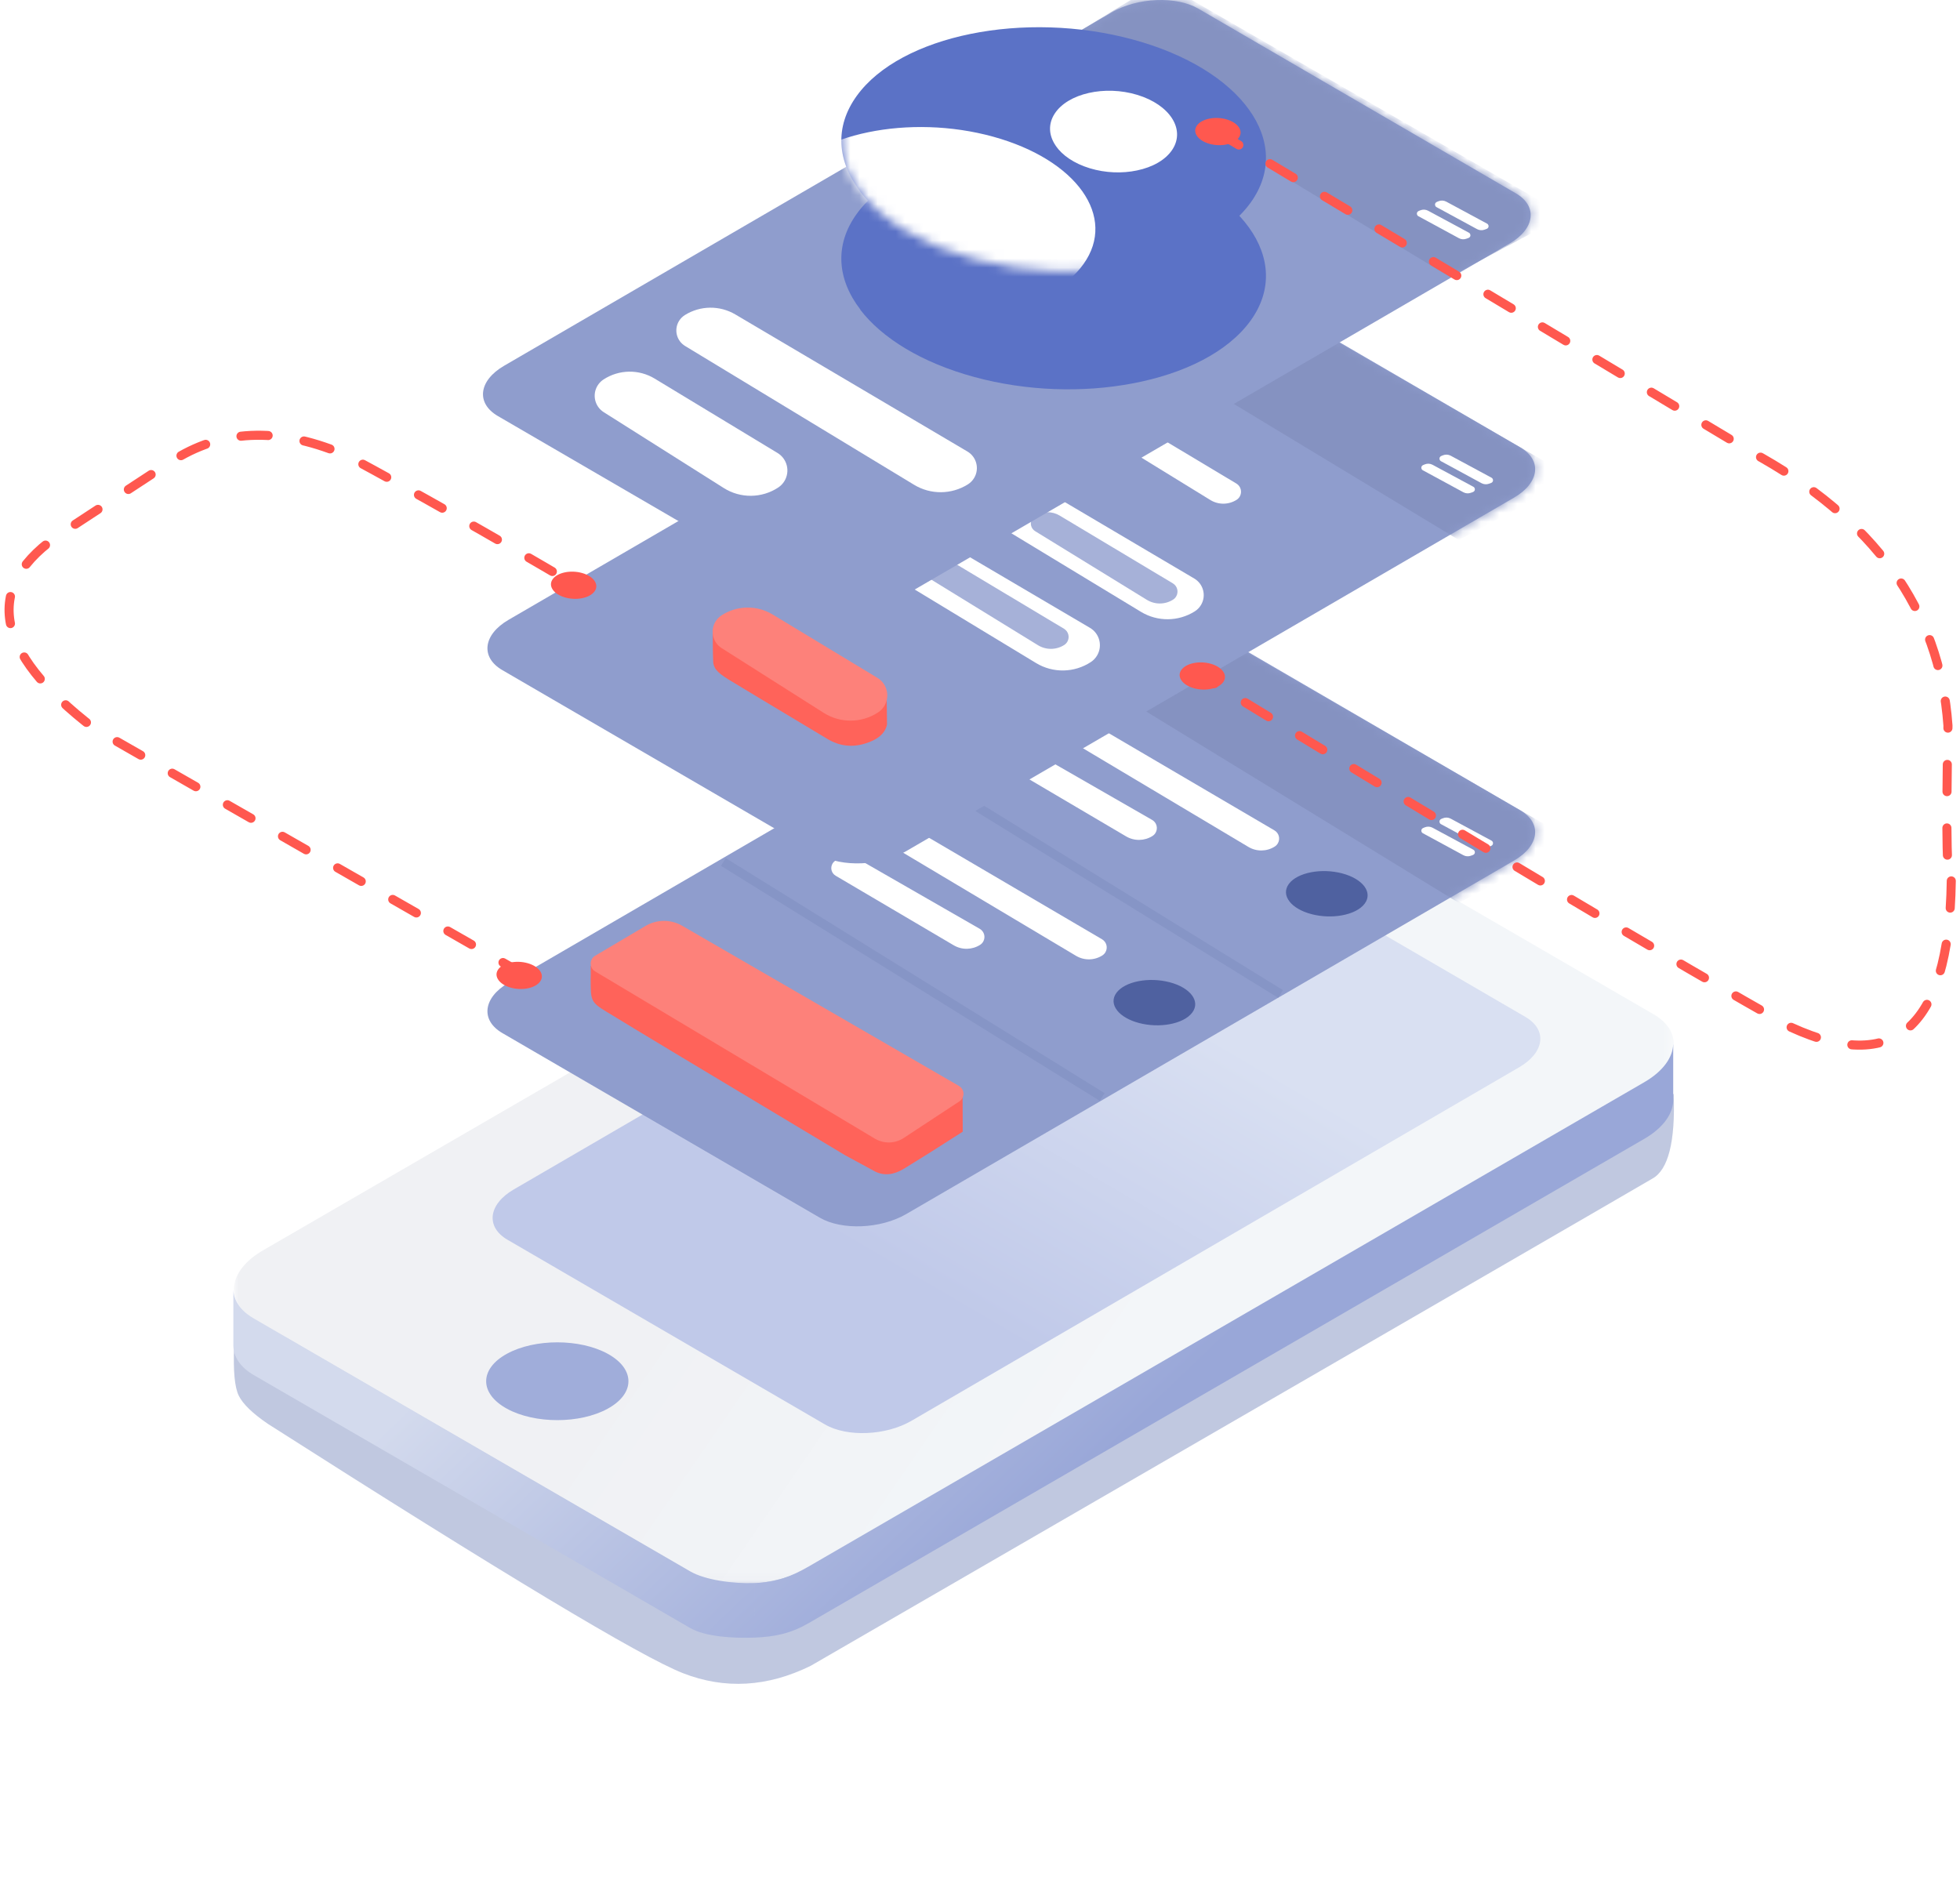 <?xml version="1.0" encoding="UTF-8"?>
<svg width="216px" height="208px" viewBox="0 0 216 208" version="1.1" xmlns="http://www.w3.org/2000/svg" xmlns:xlink="http://www.w3.org/1999/xlink">
    <!-- Generator: Sketch 55.2 (78181) - https://sketchapp.com -->
    <title>Group 98</title>
    <desc>Created with Sketch.</desc>
    <defs>
        <filter x="-18.9%" y="-46.2%" width="137.8%" height="192.3%" filterUnits="objectBoundingBox" id="filter-1">
            <feGaussianBlur stdDeviation="10" in="SourceGraphic"></feGaussianBlur>
        </filter>
        <polygon id="path-2" points="0 0.979 158.687 0.979 158.687 92.952 0 92.952"></polygon>
        <linearGradient x1="38.088%" y1="42.625%" x2="69.881%" y2="55.151%" id="linearGradient-4">
            <stop stop-color="#F0F1F4" offset="0%"></stop>
            <stop stop-color="#F3F6F9" offset="100%"></stop>
        </linearGradient>
        <linearGradient x1="66.707%" y1="33.076%" x2="32.363%" y2="66.924%" id="linearGradient-5">
            <stop stop-color="#D9E0F2" offset="0%"></stop>
            <stop stop-color="#C0C9E9" offset="100%"></stop>
        </linearGradient>
        <path d="M36.625,66.795 L1.64,46.441 C-0.791,45.027 -0.483,42.533 2.324,40.899 L69.31,1.928 C72.117,0.294 76.404,0.115 78.835,1.529 L113.82,21.884 C116.251,23.298 115.944,25.792 113.136,27.426 L46.15,66.397 C43.343,68.031 39.057,68.21 36.625,66.795" id="path-6"></path>
        <linearGradient x1="21.912%" y1="37.648%" x2="65.983%" y2="56.911%" id="linearGradient-8">
            <stop stop-color="#D3DAED" offset="0%"></stop>
            <stop stop-color="#99A7D8" offset="100%"></stop>
        </linearGradient>
        <path d="M36.625,66.2 L1.64,45.852 C-0.791,44.438 -0.483,41.945 2.324,40.312 L69.31,1.352 C72.117,-0.281 76.404,-0.46 78.835,0.954 L113.82,21.302 C116.251,22.716 115.944,25.209 113.136,26.842 L46.15,65.802 C43.343,67.435 39.057,67.614 36.625,66.2" id="path-9"></path>
        <path d="M42.328,19.404 C41.849,20.043 41.911,20.749 42.404,21.367 L42.402,21.37 C42.862,21.95 43.7,22.454 44.816,22.747 C45.933,23.04 47.127,23.07 48.164,22.88 C49.268,22.681 50.193,22.235 50.673,21.595 C51.602,20.356 50.486,18.858 48.183,18.253 C45.88,17.649 43.258,18.164 42.328,19.404 Z" id="path-11"></path>
        <path d="M43.328,19.404 C42.849,20.043 42.911,20.749 43.404,21.367 L43.402,21.37 C43.862,21.95 44.7,22.454 45.816,22.747 C46.933,23.04 48.127,23.07 49.164,22.88 C50.268,22.681 51.193,22.235 51.673,21.595 C52.602,20.356 51.486,18.858 49.183,18.253 C46.88,17.649 44.258,18.164 43.328,19.404 Z" id="path-13"></path>
        <path d="M36.625,66.2 L1.64,45.852 C-0.791,44.438 -0.483,41.945 2.324,40.312 L69.31,1.352 C72.117,-0.281 76.404,-0.46 78.835,0.954 L113.82,21.302 C116.251,22.716 115.944,25.209 113.136,26.842 L46.15,65.802 C43.343,67.435 39.057,67.614 36.625,66.2" id="path-15"></path>
        <path d="M36.625,66.2 L1.64,45.852 C-0.791,44.438 -0.483,41.945 2.324,40.312 L69.31,1.352 C72.117,-0.281 76.404,-0.46 78.835,0.954 L113.82,21.302 C116.251,22.716 115.944,25.209 113.136,26.842 L46.15,65.802 C43.343,67.435 39.057,67.614 36.625,66.2" id="path-17"></path>
        <path d="M2.207,20.555 C-0.284,23.996 0.04,27.793 2.601,31.12 L2.589,31.136 C4.982,34.255 9.338,36.968 15.144,38.546 C20.948,40.126 27.159,40.286 32.551,39.263 C38.291,38.194 43.102,35.792 45.594,32.349 C50.424,25.677 44.623,17.618 32.65,14.363 C20.676,11.108 7.038,13.881 2.207,20.555 Z" id="path-19"></path>
        <path d="M2.207,7.555 C-0.284,10.996 0.04,14.793 2.601,18.12 L2.589,18.136 C4.982,21.255 9.338,23.968 15.144,25.546 C20.948,27.126 27.159,27.286 32.551,26.263 C38.291,25.194 43.102,22.792 45.594,19.349 C50.424,12.677 44.623,4.618 32.65,1.363 C20.676,-1.892 7.038,0.881 2.207,7.555 Z" id="path-21"></path>
        <path d="M130.9,13.842 C130.634,14.226 130.668,14.649 130.942,15.02 L130.941,15.022 C131.196,15.37 131.662,15.672 132.282,15.848 C132.902,16.024 133.566,16.042 134.142,15.928 C134.755,15.809 135.269,15.541 135.536,15.157 C136.052,14.413 135.432,13.515 134.153,13.152 C132.873,12.789 131.416,13.098 130.9,13.842 Z" id="path-23"></path>
        <path d="M59.9,63.842 C59.634,64.226 59.668,64.649 59.942,65.02 L59.941,65.022 C60.196,65.37 60.662,65.672 61.282,65.848 C61.902,66.024 62.566,66.042 63.142,65.928 C63.755,65.809 64.269,65.541 64.536,65.157 C65.052,64.413 64.432,63.515 63.153,63.152 C61.873,62.789 60.416,63.098 59.9,63.842 Z" id="path-25"></path>
        <path d="M53.9,106.842 C53.634,107.226 53.668,107.649 53.942,108.02 L53.941,108.022 C54.196,108.37 54.662,108.672 55.282,108.848 C55.902,109.024 56.566,109.042 57.142,108.928 C57.755,108.809 58.269,108.541 58.536,108.157 C59.052,107.413 58.432,106.515 57.153,106.152 C55.873,105.789 54.416,106.098 53.9,106.842 Z" id="path-27"></path>
        <path d="M129.182,73.842 C128.916,74.226 128.951,74.649 129.224,75.02 C129.479,75.37 129.944,75.672 130.565,75.848 C131.185,76.024 131.848,76.042 132.425,75.928 C133.038,75.809 133.552,75.541 133.818,75.157 C134.334,74.413 133.714,73.515 132.435,73.152 C131.156,72.789 129.699,73.098 129.182,73.842 Z" id="path-29"></path>
    </defs>
    <g id="Page-1" stroke="none" stroke-width="1" fill="none" fill-rule="evenodd">
        <g id="Benefit-Software-Testing" transform="translate(-701, -554)">
            <g id="Group-98" transform="translate(702, 554)">
                <path d="M183.448,120.576 C183.641,125.846 182.847,128.958 181.068,129.912 C178.782,131.26 147.875,149.151 88.347,183.586 C83.579,185.933 78.884,186.203 74.262,184.398 C69.64,182.592 54.397,173.436 28.532,156.929 C26.84,155.776 25.767,154.739 25.314,153.819 C24.86,152.899 24.689,151.079 24.801,148.358 L171.916,120.843 L183.448,120.576 Z" id="Path-13" fill-opacity="0.5" fill="#8292C2" filter="url(#filter-1)"></path>
                <g id="Group-40-Copy-8" transform="translate(23.781, 81.617)">
                    <g id="Group-6">
                        <g id="Group-40">
                            <g id="Group-6">
                                <g id="Group-3" transform="translate(1, 0)">
                                    <mask id="mask-3" fill="white">
                                        <use xlink:href="#path-2"></use>
                                    </mask>
                                    <g id="Clip-2"></g>
                                    <path d="M50.337,91.645 L2.254,63.777 C-1.088,61.84 -0.664,58.426 3.194,56.19 L95.259,2.831 C99.117,0.594 105.008,0.349 108.35,2.285 L156.433,30.155 C159.774,32.091 159.352,35.505 155.493,37.742 L63.429,91.101 C59.57,93.337 53.68,93.582 50.337,91.645" id="Fill-1" fill="url(#linearGradient-4)" mask="url(#mask-3)"></path>
                                    <g id="Path-8" transform="translate(28.509, 8.575)">
                                        <mask id="mask-7" fill="white">
                                            <use xlink:href="#path-6"></use>
                                        </mask>
                                        <use id="Mask" fill="url(#linearGradient-5)" fill-rule="nonzero" xlink:href="#path-6"></use>
                                    </g>
                                </g>
                                <path d="M58.33,97.412 L58.364,92.851 C60.755,92.759 62.415,92.139 64.36,91.012 L156.426,37.652 C158.499,36.451 159.577,34.909 159.614,33.439 L159.614,39.46 C159.685,40.995 158.603,42.632 156.426,43.894 L64.36,97.254 C62.415,98.381 60.71,98.772 58.32,98.864 L58.33,97.412 L58.32,98.862 C55.968,98.952 52.927,98.759 51.269,97.799 L3.186,69.93 C1.705,69.072 0.967,67.923 0.936,66.716 L0.936,60.536 C0.99,61.72 1.731,62.844 3.186,63.688 L51.269,91.556 C52.927,92.517 56.01,92.939 58.362,92.85 L58.33,97.412 Z M159.614,33.439 C159.616,33.385 159.616,33.333 159.614,33.28 L159.614,33.439 Z" id="Combined-Shape" fill="url(#linearGradient-8)" fill-rule="nonzero"></path>
                            </g>
                            <path d="M31.092,73.64 C28.031,71.966 28.031,69.251 31.092,67.576 C34.153,65.902 39.118,65.902 42.179,67.576 C45.241,69.251 45.241,71.966 42.179,73.64 C39.118,75.314 34.153,75.314 31.092,73.64 Z" id="Fill-33" fill="#A0ADDA"></path>
                        </g>
                    </g>
                </g>
                <g id="Group-97" transform="translate(52.718, 68)">
                    <g id="Group-93">
                        <mask id="mask-10" fill="white">
                            <use xlink:href="#path-9"></use>
                        </mask>
                        <use id="Mask" fill="#8F9DCD" fill-rule="nonzero" opacity="0.67" xlink:href="#path-9"></use>
                        <polygon id="Path-47" fill="#8592C1" mask="url(#mask-10)" points="119.778 24.733 73.5 -2 62.123 4 107.039 31.502"></polygon>
                        <path d="M106.155,22.223 L110.654,24.648 C110.808,24.731 110.866,24.923 110.783,25.077 C110.746,25.146 110.685,25.198 110.612,25.225 L110.368,25.313 C110.1,25.41 109.802,25.388 109.551,25.251 L105.084,22.828 C104.929,22.745 104.872,22.551 104.956,22.397 C104.991,22.332 105.047,22.281 105.116,22.254 L105.304,22.177 C105.581,22.065 105.892,22.082 106.155,22.223 Z" id="Rectangle" fill="#FFFFFF" mask="url(#mask-10)"></path>
                        <path d="M104.155,23.223 L108.654,25.648 C108.808,25.731 108.866,25.923 108.783,26.077 C108.746,26.146 108.685,26.198 108.612,26.225 L108.368,26.313 C108.1,26.41 107.802,26.388 107.551,26.251 L103.084,23.828 C102.929,23.745 102.872,23.551 102.956,23.397 C102.991,23.332 103.047,23.281 103.116,23.254 L103.304,23.177 C103.581,23.065 103.892,23.082 104.155,23.223 Z" id="Rectangle" fill="#FFFFFF" mask="url(#mask-10)"></path>
                    </g>
                    <g id="Group-96" transform="translate(46, 10)">
                        <mask id="mask-12" fill="white">
                            <use xlink:href="#path-11"></use>
                        </mask>
                        <use id="Mask" fill="#4F61A0" opacity="0.5" xlink:href="#path-11"></use>
                        <path d="M19.066,0.806 L40.733,13.518 C41.23,13.81 41.396,14.448 41.105,14.945 C41.021,15.088 40.905,15.208 40.766,15.297 C39.884,15.859 38.761,15.875 37.863,15.339 L16.368,2.52 C15.904,2.243 15.752,1.642 16.029,1.178 C16.108,1.046 16.216,0.934 16.346,0.852 C17.173,0.329 18.222,0.311 19.066,0.806 Z" id="Path-9-Copy-9" fill="#FFFFFF"></path>
                        <path d="M14.074,4.793 L27.255,12.365 C27.749,12.649 27.919,13.279 27.635,13.774 C27.552,13.918 27.436,14.04 27.295,14.13 C26.412,14.692 25.289,14.711 24.387,14.18 L11.373,6.512 C10.91,6.24 10.755,5.643 11.028,5.18 C11.107,5.047 11.216,4.935 11.346,4.852 C12.174,4.328 13.224,4.305 14.074,4.793 Z" id="Path-9-Copy-9" fill="#FFFFFF"></path>
                        <path d="M4.97379915e-14,6 L41.408,31.546" id="Path-24" stroke="#7989BB" opacity="0.398"></path>
                    </g>
                    <g id="Group-96" transform="translate(26, 22)">
                        <mask id="mask-14" fill="white">
                            <use xlink:href="#path-13"></use>
                        </mask>
                        <use id="Mask" fill="#4F61A0" opacity="0.5" xlink:href="#path-13"></use>
                        <path d="M20.066,0.806 L41.733,13.518 C42.23,13.81 42.396,14.448 42.105,14.945 C42.021,15.088 41.905,15.208 41.766,15.297 C40.884,15.859 39.761,15.875 38.863,15.339 L17.368,2.52 C16.904,2.243 16.752,1.642 17.029,1.178 C17.108,1.046 17.216,0.934 17.346,0.852 C18.173,0.329 19.222,0.311 20.066,0.806 Z" id="Path-9-Copy-9" fill="#FFFFFF"></path>
                        <path d="M15.074,4.793 L28.255,12.365 C28.749,12.649 28.919,13.279 28.635,13.774 C28.552,13.918 28.436,14.04 28.295,14.13 C27.412,14.692 26.289,14.711 25.387,14.18 L12.373,6.512 C11.91,6.24 11.755,5.643 12.028,5.18 C12.107,5.047 12.216,4.935 12.346,4.852 C13.174,4.328 14.224,4.305 15.074,4.793 Z" id="Path-9-Copy-9" fill="#FFFFFF"></path>
                        <path d="M4.97379915e-14,5 L41.746,30.897" id="Path-24" stroke="#7989BB" opacity="0.398"></path>
                    </g>
                    <path d="M11.383,38.445 C11.401,40.412 11.361,38.914 11.382,40.728 C11.403,42.542 11.681,42.64 13.816,43.924 C15.384,44.901 23.922,50.035 39.431,59.327 L42.741,61.121 C43.717,61.599 44.774,61.492 45.911,60.798 C47.623,59.755 49.778,58.396 52.379,56.723 L52.363,52.326 L22.329,38.885 C16.231,38.444 12.583,38.298 11.383,38.445 Z" id="Path-23-Copy" fill="#FF635A"></path>
                    <path d="M21.462,34.028 L51.963,51.68 C52.441,51.956 52.604,52.568 52.328,53.046 C52.25,53.181 52.142,53.295 52.012,53.381 L45.877,57.415 C44.916,58.048 43.677,58.074 42.689,57.484 L11.863,39.054 C11.389,38.771 11.234,38.156 11.518,37.682 C11.603,37.539 11.723,37.42 11.867,37.335 L17.422,34.048 C18.666,33.311 20.211,33.304 21.462,34.028 Z" id="Path-9-Copy-8" fill="#FD817A"></path>
                </g>
                <g id="Group-95" transform="translate(52.718, 28)">
                    <g id="Group-93">
                        <mask id="mask-16" fill="white">
                            <use xlink:href="#path-15"></use>
                        </mask>
                        <use id="Mask" fill="#8F9DCD" fill-rule="nonzero" opacity="0.8" xlink:href="#path-15"></use>
                        <polygon id="Path-47" fill="#8592C1" mask="url(#mask-16)" points="119.778 24.733 75.149 -1 64.282 5.652 107.039 31.502"></polygon>
                        <path d="M106.155,22.223 L110.654,24.648 C110.808,24.731 110.866,24.923 110.783,25.077 C110.746,25.146 110.685,25.198 110.612,25.225 L110.368,25.313 C110.1,25.41 109.802,25.388 109.551,25.251 L105.084,22.828 C104.929,22.745 104.872,22.551 104.956,22.397 C104.991,22.332 105.047,22.281 105.116,22.254 L105.304,22.177 C105.581,22.065 105.892,22.082 106.155,22.223 Z" id="Rectangle" fill="#FFFFFF" mask="url(#mask-16)"></path>
                        <path d="M104.155,23.223 L108.654,25.648 C108.808,25.731 108.866,25.923 108.783,26.077 C108.746,26.146 108.685,26.198 108.612,26.225 L108.368,26.313 C108.1,26.41 107.802,26.388 107.551,26.251 L103.084,23.828 C102.929,23.745 102.872,23.551 102.956,23.397 C102.991,23.332 103.047,23.281 103.116,23.254 L103.304,23.177 C103.581,23.065 103.892,23.082 104.155,23.223 Z" id="Rectangle" fill="#FFFFFF" mask="url(#mask-16)"></path>
                    </g>
                    <g id="Group-94" transform="translate(23, 17)">
                        <path d="M29.318,3.654 L54.896,18.761 C55.904,19.356 56.239,20.657 55.643,21.665 C55.471,21.956 55.232,22.202 54.945,22.382 C53.138,23.517 50.845,23.535 49.02,22.429 L23.781,7.13 C22.836,6.557 22.535,5.327 23.107,4.382 C23.27,4.114 23.493,3.888 23.759,3.722 C25.454,2.664 27.598,2.638 29.318,3.654 Z" id="Path-9-Copy-4" fill="#FFFFFF"></path>
                        <path d="M20.451,10.69 L43.402,24.195 C44.459,24.816 44.811,26.178 44.189,27.235 C44.017,27.528 43.78,27.777 43.496,27.964 C41.675,29.161 39.327,29.204 37.463,28.075 L14.85,14.373 C13.859,13.773 13.543,12.483 14.143,11.492 C14.306,11.223 14.527,10.995 14.79,10.823 C16.498,9.706 18.692,9.655 20.451,10.69 Z" id="Path-9-Copy-5" fill="#FFFFFF"></path>
                        <path d="M1.83,24.356 C1.825,26.067 1.844,27.304 1.888,28.065 C1.984,28.573 2.15,29.018 3.564,29.885 C4.507,30.463 8.138,32.646 14.457,36.432 C15.753,37.214 17.123,37.391 18.566,36.963 C20.01,36.535 20.833,35.829 21.035,34.846 L21,31.863 L8.554,26 L1.83,24.356 Z" id="Path-23" fill="#FF635A"></path>
                        <path d="M8.431,22.724 L19.978,29.707 C21.042,30.35 21.383,31.734 20.74,32.797 C20.566,33.084 20.331,33.329 20.05,33.513 C18.236,34.706 15.891,34.725 14.057,33.562 L2.814,26.431 C1.813,25.796 1.517,24.471 2.152,23.47 C2.316,23.211 2.533,22.991 2.79,22.823 C4.495,21.709 6.688,21.67 8.431,22.724 Z" id="Path-9-Copy-5" fill="#FD817A"></path>
                        <path d="M28.059,16.819 L40.537,24.292 C41.036,24.591 41.198,25.238 40.899,25.737 C40.815,25.877 40.7,25.996 40.562,26.084 C39.682,26.644 38.559,26.653 37.67,26.107 L25.357,18.538 C24.89,18.251 24.744,17.639 25.031,17.171 C25.11,17.042 25.218,16.933 25.346,16.852 C26.172,16.33 27.221,16.317 28.059,16.819 Z" id="Path-9-Copy-4" fill="#A6B1D8"></path>
                        <path d="M40.059,11.819 L52.537,19.292 C53.036,19.591 53.198,20.238 52.899,20.737 C52.815,20.877 52.7,20.996 52.562,21.084 C51.682,21.644 50.559,21.653 49.67,21.107 L37.357,13.538 C36.89,13.251 36.744,12.639 37.031,12.171 C37.11,12.042 37.218,11.933 37.346,11.852 C38.172,11.33 39.221,11.317 40.059,11.819 Z" id="Path-9-Copy-6" fill="#A6B1D8"></path>
                        <path d="M47.059,0.819 L59.537,8.292 C60.036,8.591 60.198,9.238 59.899,9.737 C59.815,9.877 59.7,9.996 59.562,10.084 C58.682,10.644 57.559,10.653 56.67,10.107 L44.357,2.538 C43.89,2.251 43.744,1.639 44.031,1.171 C44.11,1.042 44.218,0.933 44.346,0.852 C45.172,0.33 46.221,0.317 47.059,0.819 Z" id="Path-9-Copy-7" fill="#FFFFFF"></path>
                    </g>
                </g>
                <g id="Group-92" transform="translate(51.718, 0)">
                    <g id="Rectangle" transform="translate(0.509, 0)">
                        <mask id="mask-18" fill="white">
                            <use xlink:href="#path-17"></use>
                        </mask>
                        <use id="Mask" fill="#8F9DCD" fill-rule="nonzero" opacity="0.9" xlink:href="#path-17"></use>
                        <polygon id="Path-47" fill="#8592C1" mask="url(#mask-18)" points="119.269 23.733 74.641 -2 63.774 4.652 106.53 30.502"></polygon>
                    </g>
                    <path d="M28.318,34.654 L53.896,49.761 C54.904,50.356 55.239,51.657 54.643,52.665 C54.471,52.956 54.232,53.202 53.945,53.382 C52.138,54.517 49.845,54.535 48.02,53.429 L22.781,38.13 C21.836,37.557 21.535,36.327 22.107,35.382 C22.27,35.114 22.493,34.888 22.759,34.722 C24.454,33.664 26.598,33.638 28.318,34.654 Z" id="Path-9-Copy-2" fill="#FFFFFF"></path>
                    <path d="M19.43,41.726 L32.971,49.924 C34.035,50.568 34.375,51.952 33.731,53.016 C33.557,53.303 33.322,53.547 33.042,53.731 C31.227,54.925 28.881,54.946 27.045,53.786 L13.817,45.426 C12.817,44.795 12.519,43.472 13.151,42.472 C13.315,42.212 13.533,41.991 13.79,41.823 C15.495,40.709 17.688,40.671 19.43,41.726 Z" id="Path-9-Copy-3" fill="#FFFFFF"></path>
                    <path d="M106.664,22.223 L111.163,24.648 C111.317,24.731 111.375,24.923 111.292,25.077 C111.255,25.146 111.194,25.198 111.121,25.225 L110.877,25.313 C110.608,25.41 110.311,25.388 110.06,25.251 L105.593,22.828 C105.438,22.745 105.381,22.551 105.465,22.397 C105.5,22.332 105.556,22.281 105.625,22.254 L105.813,22.177 C106.089,22.065 106.401,22.082 106.664,22.223 Z" id="Rectangle" fill="#FFFFFF"></path>
                    <path d="M104.664,23.223 L109.163,25.648 C109.317,25.731 109.375,25.923 109.292,26.077 C109.255,26.146 109.194,26.198 109.121,26.225 L108.877,26.313 C108.608,26.41 108.311,26.388 108.06,26.251 L103.593,23.828 C103.438,23.745 103.381,23.551 103.465,23.397 C103.5,23.332 103.556,23.281 103.625,23.254 L103.813,23.177 C104.089,23.065 104.401,23.082 104.664,23.223 Z" id="Rectangle" fill="#FFFFFF"></path>
                    <g id="Group-11-Copy" transform="translate(39, 3)">
                        <g id="Fill-4" transform="translate(0.5, 0)">
                            <mask id="mask-20" fill="white">
                                <use xlink:href="#path-19"></use>
                            </mask>
                            <use id="Mask" fill="#5B72C6" opacity="0.5" xlink:href="#path-19"></use>
                            <mask id="mask-22" fill="white">
                                <use xlink:href="#path-21"></use>
                            </mask>
                            <use id="Mask" fill="#5B72C6" xlink:href="#path-21"></use>
                            <path d="M-6.187,16.896 C-8.103,19.582 -7.854,22.544 -5.884,25.141 L-5.893,25.153 C-4.052,27.588 -0.701,29.705 3.765,30.937 C8.231,32.17 13.009,32.295 17.157,31.496 C21.572,30.662 25.273,28.787 27.19,26.1 C30.906,20.893 26.444,14.604 17.233,12.064 C8.021,9.524 -2.47,11.688 -6.187,16.896 Z" fill="#FFFFFF" mask="url(#mask-22)"></path>
                            <path d="M24.011,9.527 C23.266,10.678 23.362,11.948 24.128,13.06 L24.125,13.066 C24.841,14.109 26.144,15.016 27.881,15.544 C29.618,16.073 31.476,16.126 33.089,15.784 C34.806,15.427 36.245,14.623 36.991,13.472 C38.436,11.24 36.7,8.545 33.118,7.456 C29.536,6.367 25.456,7.295 24.011,9.527 Z" id="Fill-4-Copy" fill="#FFFFFF" mask="url(#mask-22)"></path>
                        </g>
                    </g>
                </g>
                <path d="M132.951,14.439 L191.921,49.773 C205.514,57.133 212.765,67.197 213.673,79.965 C213.433,92.673 213.557,97.866 214.045,95.543 C214.169,112.781 208.279,118.671 196.375,113.213 C183.697,106.114 162.027,93.196 131.366,74.458" id="Path-25" stroke="#FF584F" stroke-linecap="round" stroke-linejoin="round" stroke-dasharray="3,4"></path>
                <mask id="mask-24" fill="white">
                    <use xlink:href="#path-23"></use>
                </mask>
                <use id="Mask" fill="#FF584F" xlink:href="#path-23"></use>
                <mask id="mask-26" fill="white">
                    <use xlink:href="#path-25"></use>
                </mask>
                <use id="Mask" fill="#FF584F" xlink:href="#path-25"></use>
                <mask id="mask-28" fill="white">
                    <use xlink:href="#path-27"></use>
                </mask>
                <use id="Mask" fill="#FF584F" xlink:href="#path-27"></use>
                <mask id="mask-30" fill="white">
                    <use xlink:href="#path-29"></use>
                </mask>
                <use id="Mask" fill="#FF584F" xlink:href="#path-29"></use>
                <path d="M57.034,107.572 L9.393,80.295 C-1.815,71.722 -2.993,64.53 5.86,58.719 C14.713,52.908 18.88,50.189 18.361,50.562 C23.856,47.201 30.192,47.107 37.369,50.281 C44.725,54.246 53.062,58.97 62.38,64.454" id="Path-26" stroke="#FF584F" stroke-linecap="round" stroke-linejoin="round" stroke-dasharray="3,4"></path>
            </g>
        </g>
    </g>
</svg>